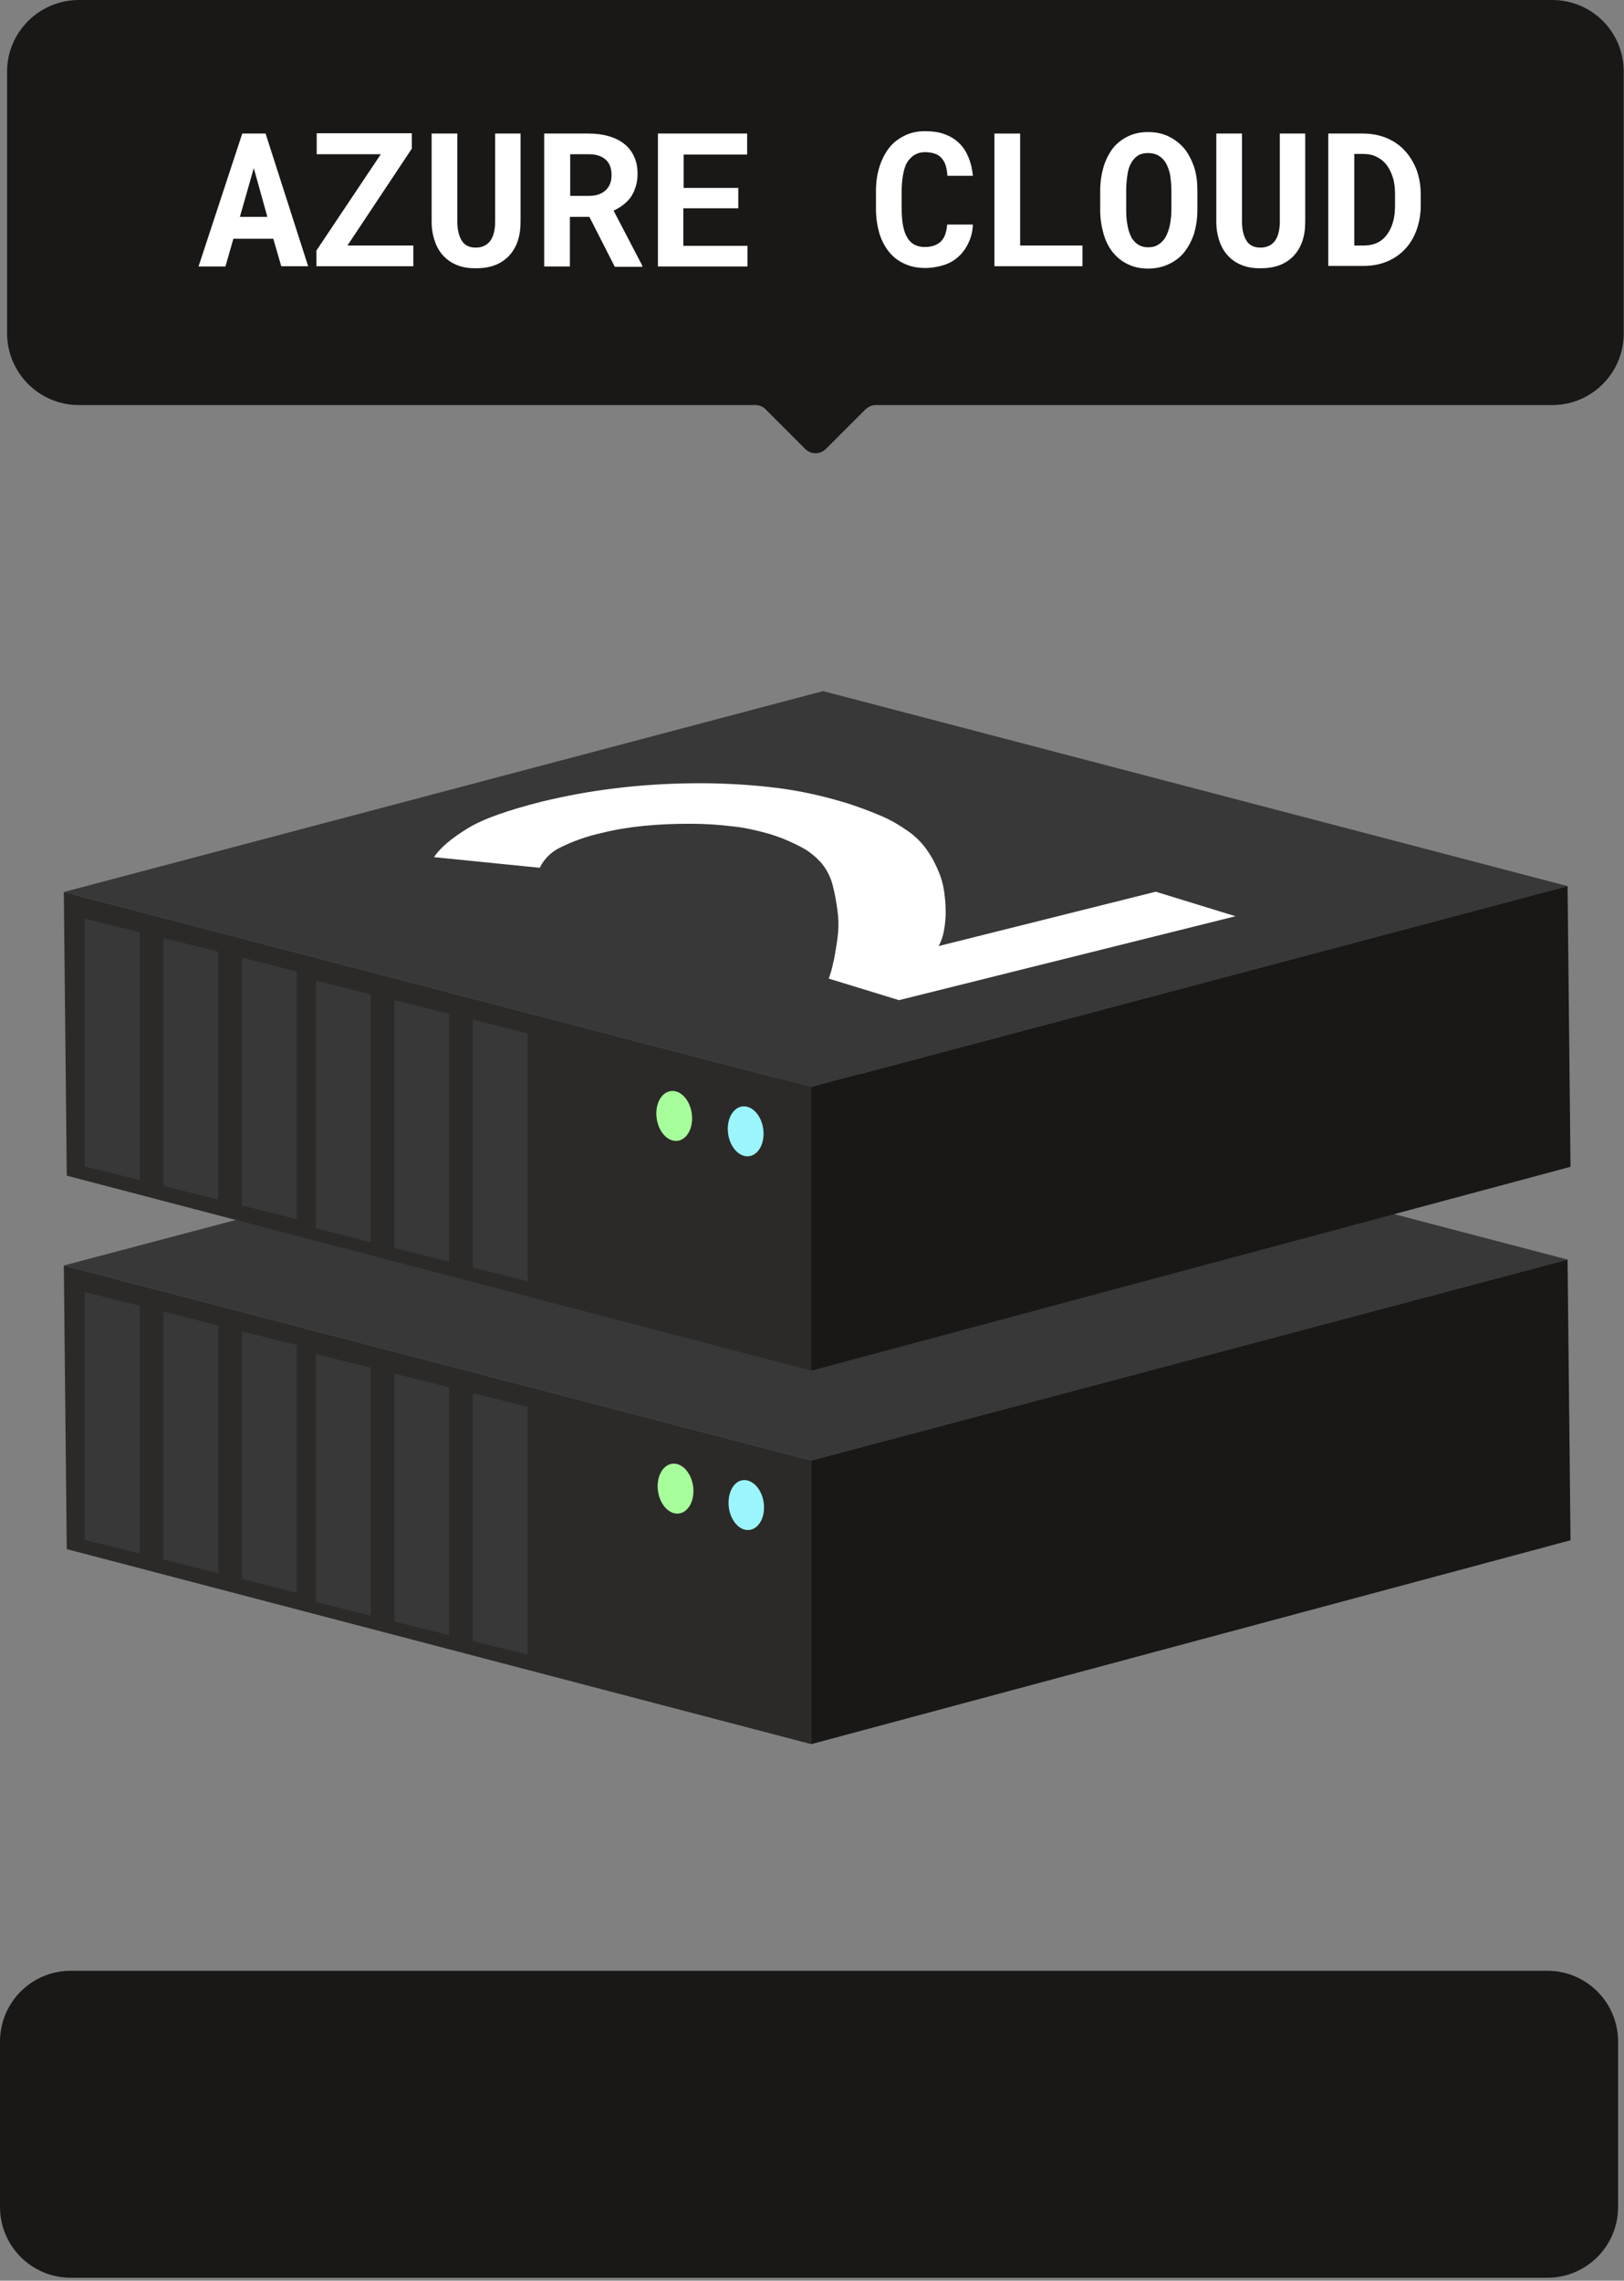 <?xml version="1.0" encoding="utf-8"?>
<!-- Generator: Adobe Illustrator 22.0.1, SVG Export Plug-In . SVG Version: 6.00 Build 0)  -->
<svg version="1.1" id="Layer_1" xmlns="http://www.w3.org/2000/svg" xmlns:xlink="http://www.w3.org/1999/xlink" x="0px" y="0px"
	 viewBox="0 0 549.7 771.9" style="enable-background:new 0 0 549.7 771.9;" xml:space="preserve">
<rect x="0" y="0" width="549.7" height="771.9" fill="#808080" stroke="none"/>
<style type="text/css">
	.st0{fill:#383838;}
	.st1{fill:#2B2A28;}
	.st2{fill:#191816;}
	.st3{fill:#A7FF9B;}
	.st4{fill:#9BF5FC;}
	.st5{fill:#FFFFFF;}
</style>
<title>Artboard 1 copy</title>
<polygon class="st0" points="21.6,428.3 274.6,494.3 530.6,426.3 278.6,360.3 "/>
<polygon class="st1" points="22.6,524.3 21.6,428.3 274.6,494.3 274.6,590.3 "/>
<polygon class="st2" points="531.6,521.3 530.6,426.3 274.6,494.3 274.6,590.3 "/>
<polygon class="st0" points="28.7,437.3 47.3,441.9 47.3,525.8 28.7,521.2 "/>
<polygon class="st0" points="55.3,443.9 73.9,448.6 73.9,532.5 55.3,527.8 "/>
<polygon class="st0" points="81.9,450.6 100.4,455.2 100.4,539.1 81.9,534.4 "/>
<polygon class="st0" points="106.9,458.3 125.5,462.9 125.5,546.8 106.9,542.2 "/>
<polygon class="st0" points="133.5,464.9 152,469.5 152,553.4 133.5,548.8 "/>
<polygon class="st0" points="160,471.5 178.6,476.1 178.6,560 160,555.4 "/>
<ellipse transform="matrix(0.99 -0.14 0.14 0.99 -68.299 36.98)" class="st3" cx="228.7" cy="503.9" rx="6" ry="8.5"/>
<path class="st4" d="M252.5,517.8c-3.3-0.5-6-4.7-5.9-9.4s2.8-8,6.1-7.4s6,4.7,5.9,9.4C258.6,514.9,255.8,518.3,252.5,517.8z"/>
<polygon class="st0" points="21.6,301.9 274.6,367.9 530.6,299.9 278.6,233.9 "/>
<polygon class="st1" points="22.6,397.9 21.6,301.9 274.6,367.9 274.6,463.9 "/>
<polygon class="st2" points="531.6,394.9 530.6,299.9 274.6,367.9 274.6,463.9 "/>
<polygon class="st0" points="28.7,310.9 47.3,315.5 47.3,399.4 28.7,394.8 "/>
<polygon class="st0" points="55.3,317.5 73.9,322.1 73.9,406 55.3,401.4 "/>
<polygon class="st0" points="81.9,324.1 100.4,328.8 100.4,412.6 81.9,408 "/>
<polygon class="st0" points="106.9,331.9 125.5,336.5 125.5,420.4 106.9,415.7 "/>
<polygon class="st0" points="133.5,338.5 152,343.1 152,427 133.5,422.4 "/>
<polygon class="st0" points="160,345.1 178.6,349.7 178.6,433.6 160,429 "/>
<ellipse transform="matrix(0.99 -0.139 0.139 0.99 -50.405 35.511)" class="st3" cx="228.4" cy="377.7" rx="6" ry="8.5"/>
<ellipse transform="matrix(0.99 -0.139 0.139 0.99 -50.898 38.932)" class="st4" cx="252.6" cy="382.9" rx="6" ry="8.5"/>
<path class="st2" d="M26.7,137.1h229c1.3,0,2.6,0.5,3.5,1.5l13.3,13.3c2,2,5.1,2,7.1,0c0,0,0,0,0,0l13.3-13.3
	c0.9-0.9,2.2-1.5,3.5-1.5h229c13.4,0,24.2-10.9,24.2-24.2V24.2c0-13.4-10.8-24.2-24.2-24.2H26.7C13.3,0,2.4,10.9,2.4,24.2v88.6
	C2.4,126.2,13.3,137.1,26.7,137.1z"/>
<path class="st2" d="M24,667h499.7c13.3,0,24,10.7,24,24v55.9c0,13.3-10.7,24-24,24H24c-13.3,0-24-10.7-24-24V691
	C0,677.7,10.7,667,24,667z"/>
<path class="st5" d="M183.4,271.3c7.9-1.9,15.9-3.4,24-4.4c8.8-1.1,17.7-1.7,26.6-1.8c8.9-0.1,17.9,0.3,26.7,1.3
	c8.3,0.9,16.5,2.6,24.5,5c4.5,1.3,8.9,3,13.2,4.8c3.2,1.4,6.3,3.2,9.1,5.2c2.4,1.7,4.5,3.8,6.2,6.2c1.7,2.4,3,4.9,4.1,7.6
	c0.9,2.2,1.5,4.4,1.8,6.7c0.3,2.2,0.5,4.5,0.5,6.8c0,2.1-0.2,4.2-0.6,6.3c-0.3,1.8-0.9,3.6-1.8,5.2l73.5-18.4l27,8.3l-113.9,28.4
	l-23.8-7.3c0.5-1.3,0.9-2.6,1.2-3.9c0.4-1.6,0.8-3.4,1.1-5.4c0.4-2.1,0.7-4.3,0.9-6.5c0.2-2.3,0.1-4.7-0.2-7c-0.4-3-0.9-6-1.7-9
	c-0.7-2.6-1.9-5-3.6-7.1c-2-2.3-4.3-4.2-7-5.6c-3.6-1.9-7.4-3.5-11.3-4.6c-3.9-1.1-7.8-2-11.8-2.4c-4.8-0.6-9.7-0.9-14.6-0.9
	c-5.2,0-10.3,0.2-15.5,0.7c-5,0.5-9.9,1.3-14.7,2.5c-4.9,1.1-9.6,2.8-14,5c-2.9,1.5-5.2,3.8-6.6,6.7l-35.8-3.6
	c2.2-3.3,6.1-6.5,11.5-9.8S172.1,274.2,183.4,271.3z"/>
<g>
	<path class="st5" d="M92.5,80.8H79l-2.7,9.4h-9.1L82,45.2h7.9l14.4,44.9h-9.1L92.5,80.8z M81.2,73.4h9.3l-4.6-16.5L81.2,73.4z"/>
	<path class="st5" d="M117.6,83.1h22.3v7h-32.8v-5.3l21.8-32.6h-21.7v-7.1h32.2l0,5.2L117.6,83.1z"/>
	<path class="st5" d="M176.2,45.2l0,29.8c0,2.5-0.3,4.7-1,6.7c-0.7,2-1.7,3.6-3,5c-1.3,1.3-2.9,2.4-4.8,3.1c-1.9,0.7-4,1-6.4,1
		c-2.3,0-4.3-0.3-6.1-1c-1.8-0.7-3.4-1.7-4.7-3.1c-1.3-1.3-2.3-3-3-5s-1.1-4.2-1.1-6.7l0-29.8h8.7l0,29.8c0,2.9,0.6,5.1,1.6,6.6
		c1,1.5,2.6,2.2,4.6,2.2c2.1,0,3.7-0.7,4.9-2.2c1.1-1.5,1.7-3.7,1.7-6.6l0-29.8H176.2z"/>
	<path class="st5" d="M199.5,73.4h-6.6v16.8h-8.7V45.2h15.1c2.5,0,4.7,0.3,6.8,0.9c2,0.6,3.7,1.4,5.2,2.6c1.4,1.1,2.5,2.5,3.3,4.2
		c0.8,1.7,1.2,3.6,1.2,5.9c0,1.6-0.2,3.1-0.6,4.3c-0.4,1.3-0.9,2.4-1.6,3.5c-0.7,1-1.6,1.9-2.6,2.7c-1,0.8-2.1,1.4-3.3,2l9.7,18.6
		v0.4h-9.3L199.5,73.4z M192.9,66.3h6.4c2.4,0,4.3-0.6,5.7-1.9c1.3-1.2,2-2.9,2-5.1c0-2.2-0.6-4-1.9-5.2c-1.3-1.2-3.2-1.9-5.7-1.9
		h-6.4V66.3z"/>
	<path class="st5" d="M249.8,70.5h-18.5v12.7H253v7h-30.3V45.2h30.2v7.1h-21.5v11.3h18.5V70.5z"/>
	<path class="st5" d="M329.3,76.1c-0.1,2.3-0.6,4.3-1.5,6.1c-0.8,1.8-2,3.4-3.3,4.6c-1.4,1.3-3.1,2.3-5,2.9s-4.1,1-6.4,1
		c-2.7,0-5-0.5-7.1-1.5c-2.1-1-3.8-2.3-5.2-4.1c-1.4-1.8-2.5-3.9-3.2-6.3c-0.7-2.5-1.1-5.2-1.1-8.1v-6.1c0-3,0.4-5.7,1.2-8.2
		c0.8-2.5,1.9-4.6,3.3-6.4c1.4-1.8,3.2-3.1,5.2-4.1s4.3-1.5,6.9-1.5c2.5,0,4.7,0.3,6.6,1c1.9,0.7,3.6,1.7,4.9,3
		c1.4,1.3,2.4,2.9,3.2,4.8c0.8,1.9,1.3,4,1.5,6.3h-8.6c-0.1-1.3-0.3-2.5-0.6-3.5c-0.3-1-0.8-1.8-1.4-2.5s-1.4-1.2-2.3-1.5
		c-0.9-0.3-2-0.5-3.3-0.5c-1.3,0-2.5,0.3-3.5,0.9c-1,0.6-1.8,1.4-2.5,2.5s-1.1,2.5-1.4,4.1c-0.3,1.6-0.5,3.5-0.5,5.5v6.1
		c0,4.4,0.6,7.7,1.9,9.8c1.2,2.1,3.2,3.2,5.9,3.2c2.3,0,4.1-0.6,5.4-1.8c1.3-1.2,2-3.2,2.2-5.8H329.3z"/>
	<path class="st5" d="M345.3,83.1h21.1v7h-29.8V45.2h8.7V83.1z"/>
	<path class="st5" d="M405.3,71c0,2.9-0.4,5.5-1.1,8c-0.8,2.4-1.9,4.5-3.3,6.3c-1.4,1.8-3.2,3.1-5.3,4.1c-2.1,1-4.4,1.5-7,1.5
		c-2.6,0-4.9-0.5-6.9-1.5c-2-1-3.7-2.3-5.1-4.1c-1.4-1.8-2.4-3.8-3.1-6.3s-1.1-5.1-1.1-7.9v-6.5c0-2.9,0.4-5.5,1.1-8
		c0.7-2.4,1.8-4.5,3.1-6.3c1.4-1.8,3.1-3.1,5.1-4.1c2-1,4.3-1.5,6.9-1.5c2.6,0,5,0.5,7,1.5c2.1,1,3.8,2.4,5.3,4.1
		c1.4,1.8,2.5,3.9,3.3,6.3c0.8,2.4,1.1,5.1,1.1,8V71z M396.5,64.4c0-1.8-0.2-3.5-0.4-5.1c-0.3-1.5-0.8-2.9-1.4-4s-1.5-2-2.5-2.6
		c-1-0.6-2.2-0.9-3.6-0.9c-1.4,0-2.6,0.3-3.5,0.9c-0.9,0.6-1.7,1.5-2.3,2.6s-1,2.4-1.2,4c-0.2,1.5-0.4,3.2-0.4,5.1V71
		c0,1.8,0.1,3.5,0.4,5c0.2,1.5,0.7,2.9,1.2,4s1.3,2,2.3,2.7c0.9,0.6,2.1,1,3.5,1c1.4,0,2.6-0.3,3.6-1c1-0.6,1.8-1.5,2.4-2.6
		c0.6-1.1,1.1-2.5,1.4-4c0.3-1.5,0.5-3.2,0.5-5.1V64.4z"/>
	<path class="st5" d="M441.8,45.2l0,29.8c0,2.5-0.3,4.7-1,6.7s-1.7,3.6-3,5c-1.3,1.3-2.9,2.4-4.8,3.1c-1.9,0.7-4,1-6.4,1
		c-2.3,0-4.3-0.3-6.1-1c-1.8-0.7-3.4-1.7-4.7-3.1c-1.3-1.3-2.3-3-3-5s-1.1-4.2-1.1-6.7l0-29.8h8.7l0,29.8c0,2.9,0.6,5.1,1.6,6.6
		c1,1.5,2.6,2.2,4.6,2.2c2.1,0,3.7-0.7,4.9-2.2c1.1-1.5,1.7-3.7,1.7-6.6l0-29.8H441.8z"/>
	<path class="st5" d="M449.6,90.1V45.2h11.6c3,0,5.7,0.5,8.1,1.5c2.4,1,4.5,2.4,6.2,4.3c1.7,1.8,3,4,4,6.5c0.9,2.5,1.4,5.3,1.4,8.3
		v3.7c0,3-0.5,5.8-1.4,8.3c-0.9,2.5-2.2,4.7-3.9,6.5c-1.7,1.8-3.7,3.2-6.1,4.2c-2.4,1-5,1.5-7.8,1.5H449.6z M458.4,52.2v30.9h3.3
		c1.6,0,3.1-0.3,4.4-0.9s2.4-1.5,3.3-2.7s1.6-2.6,2.1-4.3c0.5-1.7,0.7-3.6,0.7-5.7v-3.8c0-2-0.2-3.9-0.7-5.5s-1.2-3.1-2.1-4.3
		c-0.9-1.2-2-2.1-3.4-2.8c-1.3-0.7-2.9-1-4.7-1H458.4z"/>
</g>
</svg>

